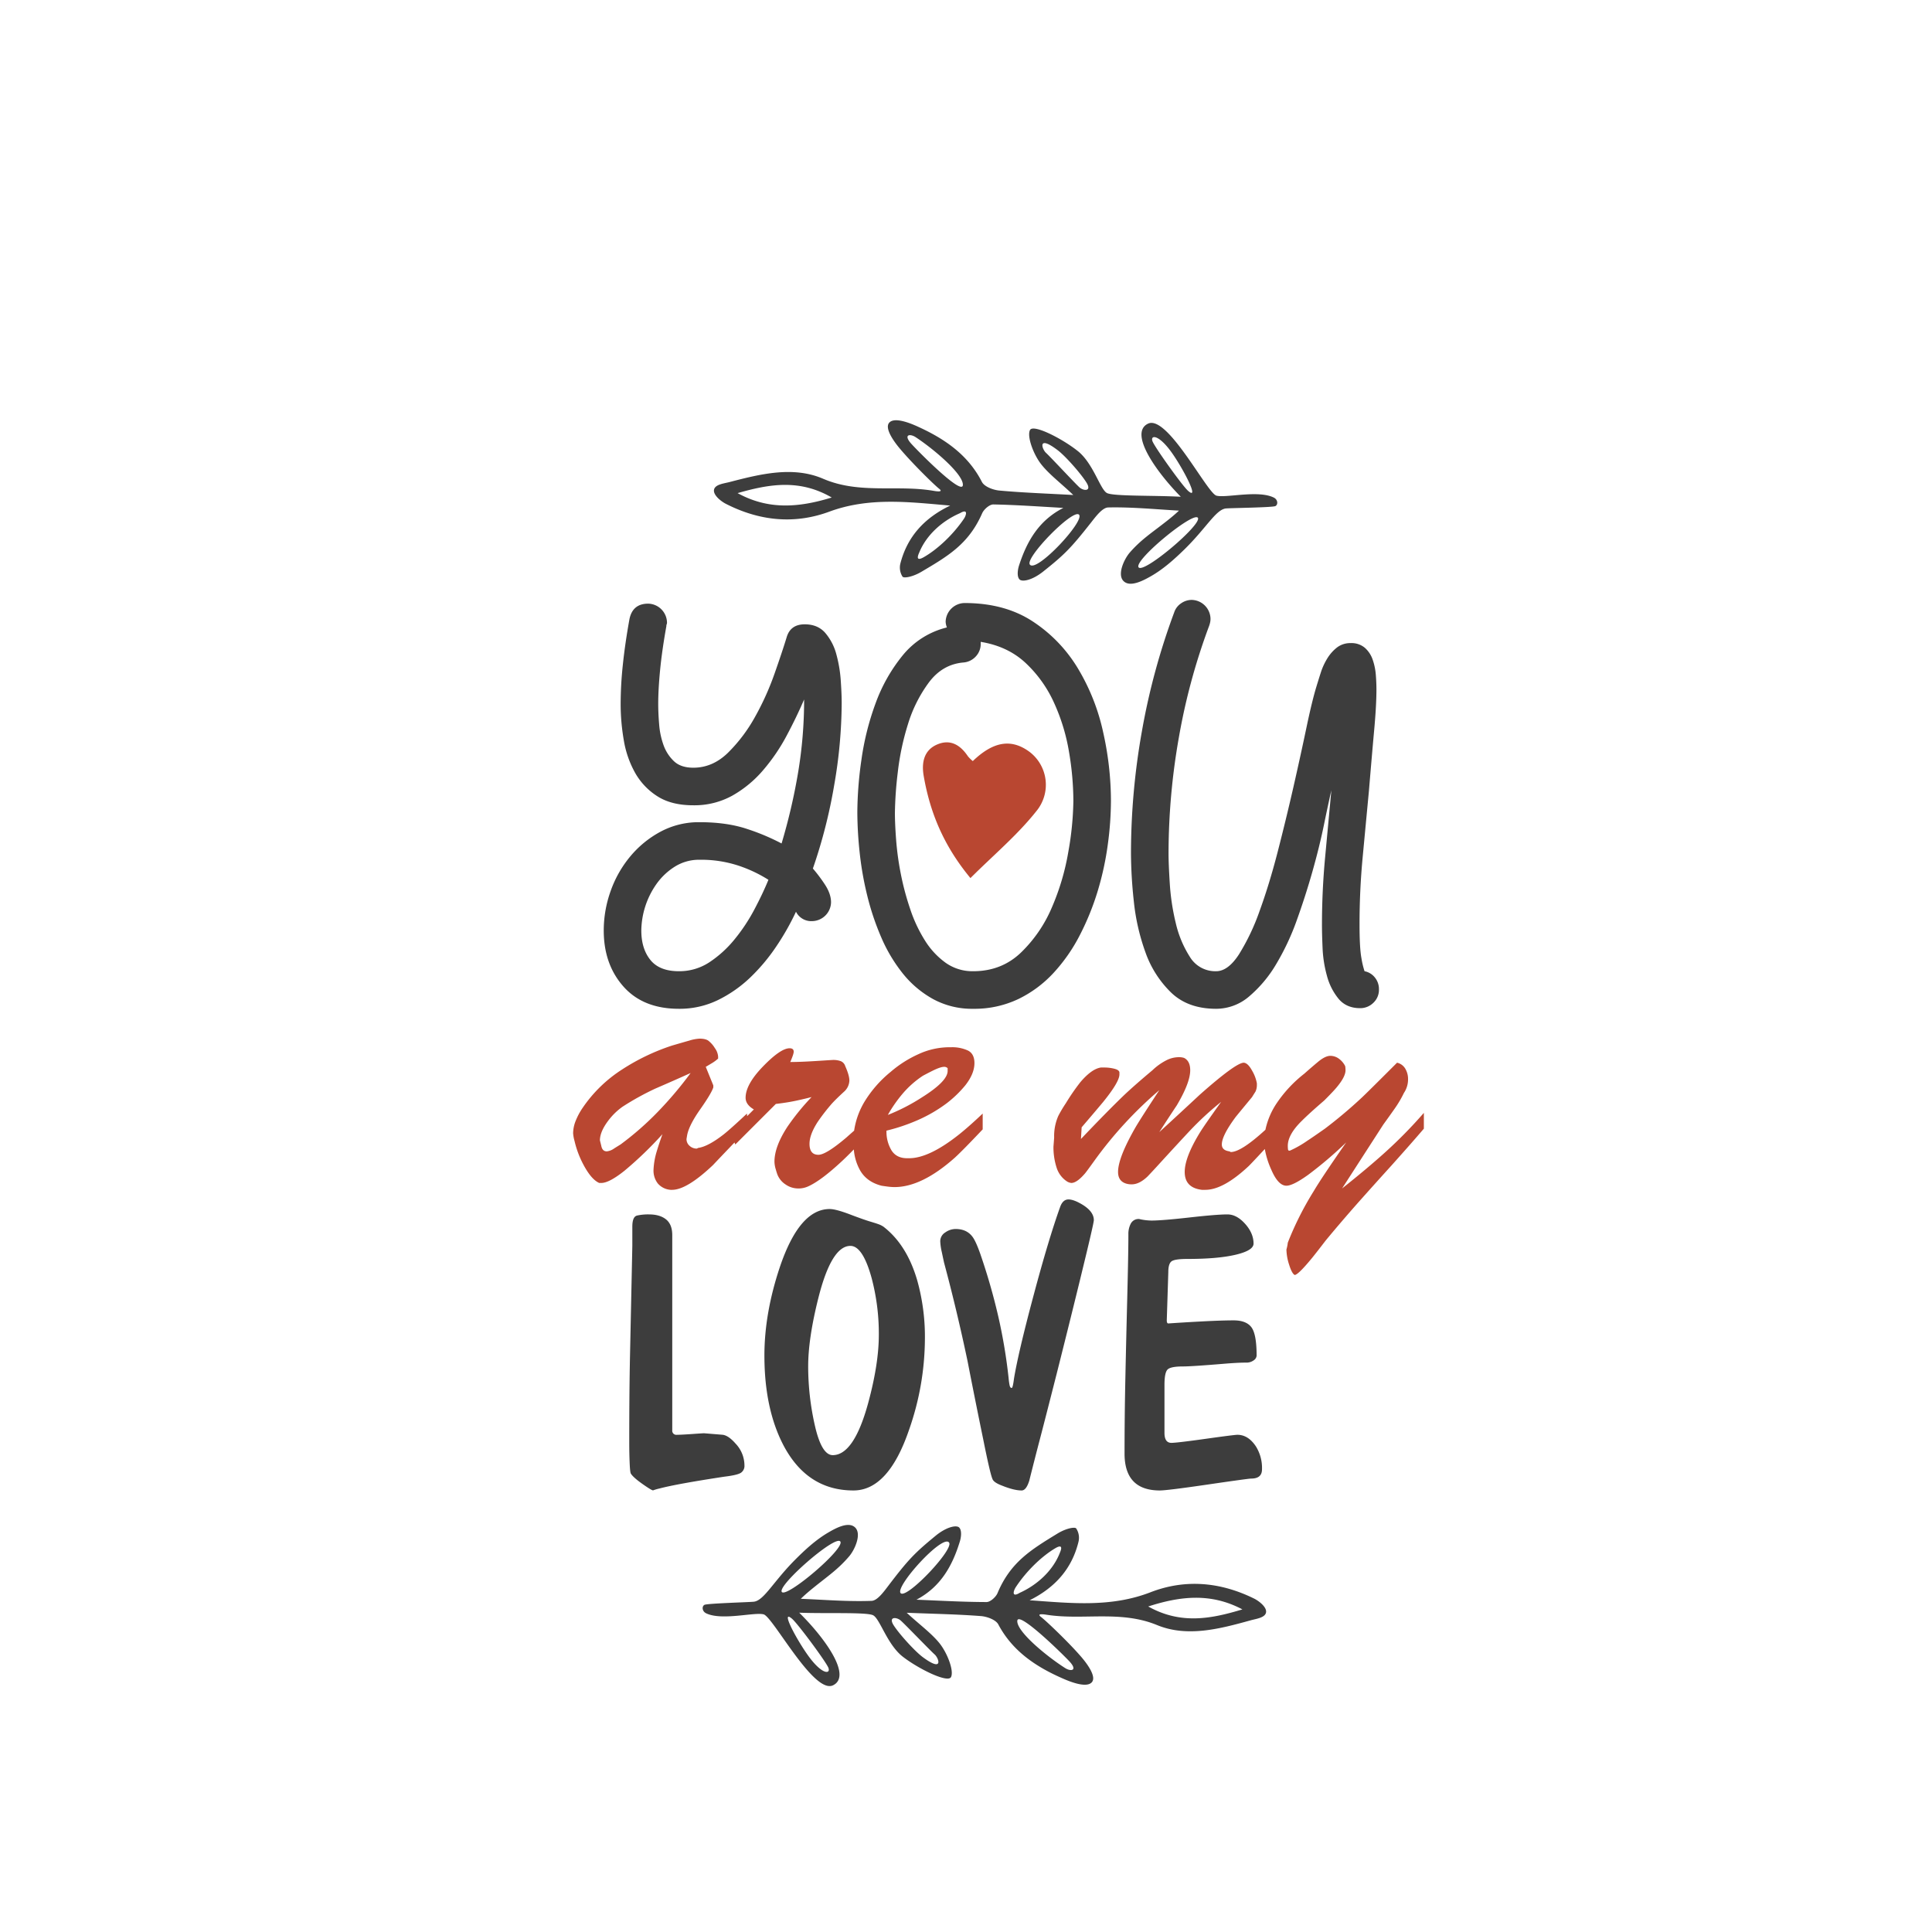 <svg xmlns="http://www.w3.org/2000/svg" viewBox="0 0 1000 1000"><defs><style>.cls-1{fill:#3d3d3d;}.cls-2{fill:#b94731;}</style></defs><title>Valentines_15</title><g id="Layer_15" data-name="Layer 15"><path class="cls-1" d="M351.39,522.148q-18.473,0-28.684-11.506-10.209-11.501-10.208-29.007a60.551,60.551,0,0,1,3.564-20.419,58.055,58.055,0,0,1,10.208-17.988,52.876,52.876,0,0,1,15.72-12.802,41.855,41.855,0,0,1,20.095-4.861q14.26,0,24.796,3.565a113.364,113.364,0,0,1,17.663,7.453,305.545,305.545,0,0,0,8.59-36.948A228.686,228.686,0,0,0,416.211,362.039q-3.887,9.079-9.073,18.799a97.929,97.929,0,0,1-12.156,17.826,59.216,59.216,0,0,1-15.879,13.126,40.522,40.522,0,0,1-20.257,5.023q-11.35,0-18.638-4.699a34.367,34.367,0,0,1-11.505-12.155,51.788,51.788,0,0,1-5.834-16.854,109.97,109.97,0,0,1-1.621-18.798,194.606,194.606,0,0,1,1.135-20.257q1.132-10.855,3.405-23.498,1.614-8.098,9.722-8.103a9.971,9.971,0,0,1,9.724,9.723,2.264,2.264,0,0,1-.162.973,2.213,2.213,0,0,0-.162.973q-2.272,12.639-3.242,22.687-.973,10.05-.973,17.502,0,4.862.486,10.696a40.717,40.717,0,0,0,2.27,10.694,21.39,21.39,0,0,0,5.347,8.265q3.564,3.402,10.049,3.403,10.042,0,17.987-7.779A81.404,81.404,0,0,0,390.769,371.115a141.648,141.648,0,0,0,10.046-22.202q4.05-11.501,6.323-18.96,1.941-6.807,9.397-6.806,6.805,0,10.697,4.538a28.189,28.189,0,0,1,5.671,11.019,68.944,68.944,0,0,1,2.267,13.45q.486,6.975.486,11.831a252.19,252.19,0,0,1-3.888,42.457,268.008,268.008,0,0,1-11.021,43.107,79.016,79.016,0,0,1,5.998,7.94q3.4,5.029,3.402,9.561a9.966,9.966,0,0,1-9.722,9.723,8.84,8.84,0,0,1-8.427-4.861,131.581,131.581,0,0,1-10.211,17.988,96.963,96.963,0,0,1-13.45,16.043,66.27,66.27,0,0,1-16.69,11.667A45.276,45.276,0,0,1,351.39,522.148Zm-19.446-40.513q0,9.404,4.699,15.232,4.696,5.834,14.747,5.835a28.22,28.22,0,0,0,15.879-4.7,57.897,57.897,0,0,0,12.964-11.829,92.656,92.656,0,0,0,10.211-15.396q4.377-8.264,7.293-15.394a70.699,70.699,0,0,0-15.396-7.293,61.906,61.906,0,0,0-20.257-3.079,23.552,23.552,0,0,0-12.802,3.565,33.347,33.347,0,0,0-9.562,9.075,42.714,42.714,0,0,0-7.776,23.984Z"/><path class="cls-1" d="M575.022,414.545a171.401,171.401,0,0,1-1.621,22.525,153.657,153.657,0,0,1-5.185,23.984,135.17,135.17,0,0,1-9.238,22.849A87.956,87.956,0,0,1,545.365,503.513a60.914,60.914,0,0,1-18.311,13.611,52.818,52.818,0,0,1-23.337,5.024,42.075,42.075,0,0,1-20.743-5.024,52.756,52.756,0,0,1-15.717-13.288,80.764,80.764,0,0,1-11.184-18.798,135.744,135.744,0,0,1-7.29-21.878,165.924,165.924,0,0,1-3.891-22.525,201.148,201.148,0,0,1-1.135-20.257,196.83,196.83,0,0,1,2.108-27.063,140.357,140.357,0,0,1,7.293-29.169,85.395,85.395,0,0,1,14.099-24.957,42.387,42.387,0,0,1,22.848-14.423,10.214,10.214,0,0,1-.646-2.917,9.966,9.966,0,0,1,9.722-9.723q20.737,0,35.166,9.399a75.54,75.54,0,0,1,23.496,24.308,108.687,108.687,0,0,1,13.126,33.059A163.417,163.417,0,0,1,575.022,414.545Zm-19.446,0a153.652,153.652,0,0,0-2.27-25.443,100.985,100.985,0,0,0-7.779-25.442,64.665,64.665,0,0,0-14.747-20.581q-9.237-8.585-23.172-10.858v.973a9.348,9.348,0,0,1-2.594,6.644,9.679,9.679,0,0,1-6.482,3.079q-10.696.973-17.663,10.209a70.864,70.864,0,0,0-10.859,21.554,133.45,133.45,0,0,0-5.347,25.28,195.067,195.067,0,0,0-1.459,20.743q0,5.834.648,14.261a149.939,149.939,0,0,0,2.432,17.502,140.042,140.042,0,0,0,4.861,18.149,74.57,74.57,0,0,0,7.617,16.205,40.551,40.551,0,0,0,10.697,11.506,23.972,23.972,0,0,0,14.258,4.376q14.587,0,24.634-9.561a70.748,70.748,0,0,0,16.042-23.336,125.066,125.066,0,0,0,8.59-29.008A159.865,159.865,0,0,0,555.576,414.545Z"/><path class="cls-1" d="M585.392,441.77a361.609,361.609,0,0,1,5.671-63.363A349.779,349.779,0,0,1,607.756,316.989a9.046,9.046,0,0,1,3.564-4.7,9.583,9.583,0,0,1,5.512-1.782,9.966,9.966,0,0,1,9.722,9.723,9.212,9.212,0,0,1-.162,1.782,16.443,16.443,0,0,1-.486,1.783,322.878,322.878,0,0,0-15.717,57.853,345.297,345.297,0,0,0-5.35,60.122q0,5.514.648,15.719a117.425,117.425,0,0,0,3.08,20.257,55.739,55.739,0,0,0,7.293,17.502,15.37,15.37,0,0,0,13.613,7.455q6.151,0,11.829-8.752a113.273,113.273,0,0,0,10.694-22.525q5.023-13.771,9.4-30.79,4.373-17.014,8.103-33.383,3.719-16.362,6.644-30.304,2.914-13.931,5.185-21.392.973-3.235,2.27-7.291a33.146,33.146,0,0,1,3.402-7.455,21.325,21.325,0,0,1,5.023-5.673,11.29,11.29,0,0,1,7.131-2.268,10.624,10.624,0,0,1,7.293,2.43,14.379,14.379,0,0,1,4.053,6.159,31.27,31.27,0,0,1,1.618,7.778q.323,4.057.324,7.617,0,8.105-1.132,20.581-1.14,12.48-2.756,31.924-1.627,17.184-3.242,34.356-1.623,17.184-1.618,34.68,0,12.32.973,17.502a44.115,44.115,0,0,0,1.618,6.806,8.996,8.996,0,0,1,5.347,3.241,9.479,9.479,0,0,1,2.108,6.158,9.173,9.173,0,0,1-2.915,6.968,9.6,9.6,0,0,1-6.806,2.755q-7.136,0-11.184-4.861a31.347,31.347,0,0,1-5.996-11.831,63.251,63.251,0,0,1-2.27-14.261q-.323-7.291-.321-12.153,0-17.503,1.618-34.842,1.618-17.335,3.242-34.841-1.627,7.132-3.891,18.149-2.268,11.023-5.834,23.66-3.568,12.641-8.103,25.281A127.898,127.898,0,0,1,660.585,498.975a65.423,65.423,0,0,1-13.937,16.691,26.2,26.2,0,0,1-17.176,6.482q-14.587,0-23.337-8.427a54.205,54.205,0,0,1-13.288-20.904,110.569,110.569,0,0,1-5.996-26.414A239.713,239.713,0,0,1,585.392,441.77Z"/><path class="cls-2" d="M470.577,599.494h-1.068q-5.513,0-8.092-4.102a18.757,18.757,0,0,1-2.577-10.17,97.405,97.405,0,0,0,16.36-5.53,75.88,75.88,0,0,0,14.94-8.742,58.503,58.503,0,0,0,9.425-9.098q4.801-6.065,4.802-11.596,0-4.813-3.379-6.51a19.456,19.456,0,0,0-8.715-1.695h-1.068a38.2,38.2,0,0,0-15.737,3.548,59.092,59.092,0,0,0-14.496,9.226,60.539,60.539,0,0,0-13.515,15.434,40.537,40.537,0,0,0-5.36,14.963c-1.348,1.201-2.728,2.402-4.065,3.602q-10.495,8.895-14.406,8.891-4.625,0-4.623-5.691,0-4.801,4.268-11.382A100.904,100.904,0,0,1,430.74,571.039q2.491-2.669,6.404-6.225a8.067,8.067,0,0,0,2.491-5.513q0-2.667-2.136-7.47a4.056,4.056,0,0,0-2.312-2.579,11.453,11.453,0,0,0-4.089-.622q-.18,0-8.536.534-8.365.532-13.518.532,1.778-4.088,1.778-5.335c0-1.184-.71-1.779-2.133-1.779q-4.629,0-13.694,9.337-9.073,9.337-9.07,16.274,0,3.56,4.268,6.046l-3.494,3.493-.062-1.359q-8.365,7.828-11.916,10.671-8.184,6.402-13.339,7.114l-.713.356a5.437,5.437,0,0,1-3.734-1.423,4.559,4.559,0,0,1-1.602-3.557l.358-2.134q1.065-5.157,6.759-13.249,5.69-8.092,6.756-11.294v-1.066q-1.958-4.803-3.91-9.604.352-.176,2.845-1.69a19.788,19.788,0,0,0,3.555-2.579v-1.068a8.508,8.508,0,0,0-1.688-4.356,13.599,13.599,0,0,0-2.935-3.469q-1.426-1.421-4.981-1.423a21.194,21.194,0,0,0-5.247.984q-3.467.983-8.981,2.59a110.648,110.648,0,0,0-25.788,12.33,71.096,71.096,0,0,0-20.45,19.836,34.531,34.531,0,0,0-3.648,6.791,17.639,17.639,0,0,0-1.333,6.433,19.742,19.742,0,0,0,.713,3.933,50.327,50.327,0,0,0,4.623,12.33q4.088,7.685,8.181,9.47h1.065q4.092,0,12.095-6.402a192.997,192.997,0,0,0,19.563-18.852q-1.782,4.981-2.845,8.536a38.359,38.359,0,0,0-1.781,9.959,10.823,10.823,0,0,0,2.225,7.026,9.618,9.618,0,0,0,6.669,3.29h.71q7.643,0,21.165-12.805c3.675-3.896,7.416-7.793,11.138-11.69l.42,1.02Q391.079,581.888,401.575,571.394q6.042-.709,10.583-1.69,4.532-.975,7.913-1.867A122.272,122.272,0,0,0,407.621,583.132q-6.759,10.316-6.759,18.139a14.091,14.091,0,0,0,.713,4.091q.176.713.71,2.312a10.849,10.849,0,0,0,4.358,5.425,11.404,11.404,0,0,0,6.314,2.045,11.885,11.885,0,0,0,5.336-1.066q6.755-3.023,17.783-13.339c1.686-1.583,3.653-3.529,5.867-5.795a26.137,26.137,0,0,0,3.271,10.885q3.451,5.945,11.058,7.895c.704.117,1.739.264,3.094.442a28.327,28.327,0,0,0,3.628.267q14.151,0,31.312-15.295,4.243-3.91,14.331-14.582v-8.181q-6.935,6.583-12.271,10.85Q480.89,599.493,470.577,599.494Zm-3.2-33.613a49.574,49.574,0,0,1,10.314-9.069q2.31-1.243,4.802-2.49,4.268-2.134,6.225-2.134a2.677,2.677,0,0,1,.978.177,2.468,2.468,0,0,1,.799.534V554.321q0,5.335-13.339,13.694a100.1,100.1,0,0,1-17.607,9.07A70.31,70.31,0,0,1,467.376,565.88Zm-126.98,9.694a154.747,154.747,0,0,1-19.209,16.806q-.889.532-3.29,2.045a7.948,7.948,0,0,1-3.824,1.512q-2.31,0-2.845-2.845l-.71-2.845q0-4.444,4.268-10.138a33.344,33.344,0,0,1,7.469-7.291,140.005,140.005,0,0,1,17.073-9.425q9.069-3.91,18.141-8.003A195.528,195.528,0,0,1,340.397,575.574Z"/><path class="cls-2" d="M716.715,596.648q-9.073,8.182-22.054,18.496l21.341-33.08q2.843-3.91,5.78-8.092a57.802,57.802,0,0,0,4.892-8.27,12.543,12.543,0,0,0,2.133-7.114,10.448,10.448,0,0,0-1.423-5.424,6.62,6.62,0,0,0-4.268-3.112q-15.119,15.119-18.141,17.962a240.924,240.924,0,0,1-19.206,16.184q-6.583,4.627-9.07,6.225a54.314,54.314,0,0,1-9.07,5.157h-.355c-.355,0-.565-.267-.623-.799a14.78,14.78,0,0,1-.089-1.69q0-5.87,7.293-12.984,3.908-3.91,11.561-10.492,4.62-4.623,6.401-6.759,4.625-5.509,4.623-8.891a14.617,14.617,0,0,0-.087-1.512,1.961,1.961,0,0,0-.268-.978,10.692,10.692,0,0,0-3.555-3.824,7.657,7.657,0,0,0-3.913-1.156q-2.667,0-6.404,3.112-3.732,3.113-7.114,6.135a66.558,66.558,0,0,0-14.049,14.939,38.976,38.976,0,0,0-6.07,14.085c-.052.048-.103.095-.155.143q-12.453,11.383-17.786,11.382l-.71-.355q-3.916-.535-3.913-3.557,0-4.623,7.293-14.406,4.088-4.977,8.358-10.137.532-.887,1.778-2.845a7.855,7.855,0,0,0,.713-3.2v-1.068a20.16,20.16,0,0,0-2.491-6.58q-2.134-3.91-4.268-4.091-4.092,0-22.764,16.539-10.495,9.784-20.986,19.386,4.444-6.937,9.07-13.872,6.935-11.738,6.935-18.139,0-4.803-3.2-6.404a8.868,8.868,0,0,0-3.2-.355,14.2,14.2,0,0,0-5.78,1.512,30.222,30.222,0,0,0-7.382,5.247q-8.713,7.293-14.404,12.626-8.536,8.182-22.588,22.943l.358-6.047q5.509-6.402,11.024-12.982,8.536-10.492,8.536-14.405v-1.068q-.176-1.241-2.667-1.867a21.252,21.252,0,0,0-5.157-.622h-1.778q-4.805.713-10.672,7.646a110.022,110.022,0,0,0-7.469,10.85,65.139,65.139,0,0,0-3.913,6.58,25.872,25.872,0,0,0-2.133,11.204l-.358,4.623a34.198,34.198,0,0,0,1.602,10.85,13.301,13.301,0,0,0,5.512,7.291,5.439,5.439,0,0,0,2.136.711q2.843,0,7.114-4.98.889-1.067,4.978-6.759a207.166,207.166,0,0,1,33.436-36.28q-8.897,13.518-12.095,18.852-9.249,16.006-9.246,23.475,0,4.801,4.268,6.047a9.267,9.267,0,0,0,2.845.355q3.908,0,8.181-4.091,3.375-3.555,6.756-7.291,9.606-10.492,14.94-16.184a160.384,160.384,0,0,1,16.363-15.116q-8.897,12.45-10.851,15.65-8,12.983-8.003,20.63,0,8.182,8.894,9.248h1.778q9.245,0,22.23-12.093c.55-.473,3.44-3.525,8.559-9.037a43.936,43.936,0,0,0,3.357,10.727q3.555,8.27,7.827,8.27,3.375,0,11.203-5.602a205.469,205.469,0,0,0,19.742-16.807q-12.633,18.132-16.718,25.06a162.531,162.531,0,0,0-13.518,26.838,21.517,21.517,0,0,1-.71,3.553,26.907,26.907,0,0,0,1.423,7.91q1.421,4.528,2.845,5.244,1.774,0,9.07-8.886,2.306-2.843,6.935-8.883,7.472-9.061,16.718-19.543,8.536-9.595,17.252-19.2,10.671-11.912,16.894-19.207v-8.18A237.65,237.65,0,0,1,716.715,596.648Z"/><path class="cls-1" d="M335.874,628.575q5.652,0,8.869,2.583,3.216,2.585,3.217,8.148V740.262a2.118,2.118,0,0,0,2.409,2.384q2.21,0,7.835-.397,5.623-.398,6.228-.397l9.641.788q3.015.394,6.63,4.534a16.434,16.434,0,0,1,4.62,11.231,4.292,4.292,0,0,1-1.89,3.944q-1.891,1.182-8.444,1.968-24.645,3.744-33.587,6.11a25.377,25.377,0,0,0-3.379.984q-.792,0-5.562-3.371-4.771-3.371-5.962-5.356-.403-.792-.595-5.655-.201-4.859-.201-10.018v-2.58q0-24.599.4-43.25,1.191-55.94,1.191-56.34v-9.921q0-5.155,2.437-5.751A26.459,26.459,0,0,1,335.874,628.575Z"/><path class="cls-1" d="M478.728,693.267a143.592,143.592,0,0,1-8.148,46.64q-10.733,31.559-28.818,31.555-24.046,0-36.368-23.616-9.736-18.851-9.736-46.241,0-21.832,7.949-45.645,10.134-30.165,25.833-30.167,3.379,0,11.527,3.177,6.356,2.384,9.341,3.276,2.981.893,4.372,1.388a11.799,11.799,0,0,1,2.583,1.289q12.121,9.331,17.489,27.786A108.271,108.271,0,0,1,478.728,693.267ZM440.174,644.871q-9.74,0-16.494,26.579-5.367,21.232-5.367,35.708a137.997,137.997,0,0,0,3.477,30.747q3.476,15.274,9.241,15.273,10.926,0,18.283-26.778,5.564-20.431,5.565-35.507a112.329,112.329,0,0,0-3.776-29.559Q446.529,644.874,440.174,644.871Z"/><path class="cls-1" d="M528.803,771.462q-3.979,0-10.334-2.58-4.172-1.589-4.769-3.371-1.195-2.583-4.771-20.441-4.172-20.239-8.148-40.678-5.564-26.394-12.123-50.802-.398-1.782-1.191-5.554a30.097,30.097,0,0,1-.797-5.56,5.359,5.359,0,0,1,2.586-4.563,9.303,9.303,0,0,1,5.364-1.786q5.564,0,8.545,3.778,1.79,2.189,4.176,8.942a317.101,317.101,0,0,1,9.241,31.996,276.198,276.198,0,0,1,5.465,32.393,33.902,33.902,0,0,0,.498,3.676q.298,1.488,1.093,1.49.595,0,1.191-4.769,2.184-13.312,10.038-42.727,7.845-29.412,13.811-46.053,1.388-4.025,4.372-4.028,2.78,0,7.354,2.783,5.761,3.576,5.761,7.949,0,1.593-6.359,27.623-4.574,18.884-12.718,51.272-6.163,24.251-8.844,34.481-2.683,10.235-5.465,21.364Q531.185,771.462,528.803,771.462Z"/><path class="cls-1" d="M582.066,752.357q0-18.901.397-37.813.394-18.905.992-42.389.595-23.484.598-33.235a11.374,11.374,0,0,1,1.291-5.671,4.515,4.515,0,0,1,4.271-2.289,29.636,29.636,0,0,0,6.359.795q5.564,0,19.675-1.59,14.109-1.587,19.675-1.589,4.767,0,9.14,4.869,4.369,4.872,4.374,10.233,0,3.576-9.244,5.764-9.241,2.189-24.939,2.186-6.759,0-8.346,1.291-1.593,1.296-1.59,5.467l-.797,25.039c0,1.062.266,1.59.797,1.59q8.742-.6,18.283-1.093,9.539-.495,15.499-.498,6.562,0,9.241,3.578,2.683,3.576,2.683,14.705a3.225,3.225,0,0,1-1.49,2.384,6.354,6.354,0,0,1-4.073,1.194q-4.176,0-11.329.595-16.696,1.392-21.266,1.392-6.36,0-7.947,1.599-1.593,1.597-1.59,7.989V741.629q0,5.191,3.578,5.191,2.78,0,17.685-2.085,14.905-2.088,16.494-2.088,5.564,0,9.54,5.962a21.057,21.057,0,0,1,3.181,11.924q0,4.767-5.565,4.769-1.392,0-22.456,3.08Q604.121,771.463,600.349,771.462,582.06,771.462,582.066,752.357Z"/><path class="cls-2" d="M502.298,454.493c-14.007-16.911-20.952-34.137-24.198-52.891-1.153-6.663-.032-13.397,7.212-16.361,6.771-2.771,11.85.486,15.672,6.193a17.128,17.128,0,0,0,2.536,2.494C514.243,383.629,523.573,382.209,533,389.245a21.415,21.415,0,0,1,3.433,30.586C526.641,432.201,514.282,442.54,502.298,454.493Z"/><path class="cls-1" d="M375.692,260.77c17.197,8.793,35.318,10.806,53.549,4.065,20.674-7.643,41.509-4.96,62.587-3.148-13.247,6.33-22.194,15.962-25.807,30.032a8.763,8.763,0,0,0,1.127,6.769c.718.908,5.269.13,9.744-2.515,13.754-8.131,24.5-14.361,31.483-30.32.893-2.042,3.823-4.583,5.765-4.548,12.091.224,24.17,1.116,36.253,1.787-12.754,6.491-18.934,17.4-22.954,29.857-.685,2.124-1.162,5.569.207,7.101s6.631.495,12.298-4.014c10.932-8.697,14.243-11.972,24.842-25.446,2.472-3.142,5.83-7.666,8.829-7.732,12.189-.27,24.411.961,36.621,1.639-2.88,2.735-5.992,5.131-7.686,6.448-6.872,5.345-12.099,8.764-17.741,15.21-2.919,3.335-6.687,11.382-3.274,14.803s10.307-.3,14.256-2.558c6.284-3.593,11.91-8.61,17.143-13.713,11.364-11.077,16.313-20.621,21.489-21.301,1.839-.241,24.285-.488,25.73-1.241s1.287-3.328-.779-4.372c-8.083-4.084-24.942.323-29.77-1.029s-25.346-42.028-35.377-37.262c-10.031,4.766,4.067,24.76,16.944,37.841-13.651-.758-34.605-.185-38.151-1.897s-7.042-15.286-15.144-21.754-23.11-14.127-24.756-10.881,1.733,12.562,5.832,17.756,10.254,9.812,16.584,15.863c-14.019-.778-26.217-1.186-38.35-2.311-3.175-.294-7.706-2.021-8.949-4.452-7.306-14.296-19.651-22.526-33.5-28.776-4.236-1.912-11.752-4.792-14.416-1.953s2.3,9.694,5.151,13.13c6.141,7.405,17.905,18.999,20.618,21.122s-2.334,1.181-3.002,1.067c-18.826-3.229-38.206,1.859-57.011-6.221-15.596-6.701-32.489-2.457-48.557,1.716-2.797.726-7.387,1.189-7.941,3.912S373.088,259.438,375.692,260.77Zm244.321,7.234c2.337,3.364-28.355,29.364-30.704,25.601C586.96,289.841,617.676,264.641,620.013,268.004Zm-23.519-39.69c-1.025-2.926,2.476-3.622,8.488,3.934s16.683,27.653,9.99,21.83C611.988,251.482,597.519,231.24,596.494,228.314Zm-55.072,6.095c-2.185-1.982-4.591-9.53,6.156-1.291,4.027,3.087,11.957,12.086,14.803,16.7,2.846,4.614-1.51,4.343-3.624,2.47S543.608,236.391,541.423,234.409Zm17.048,31.961c3.288,3.15-21.959,30.241-25.378,25.896C530.21,288.94,555.261,263.294,558.47,266.369Zm-59.525,2.113c-5.551,8.19-13.589,15.792-20.842,19.93-2.798,1.596-3.866,1.032-2.327-2.369,3.81-9.418,12.294-16.633,21.102-20.421C501.251,263.045,500.115,266.756,498.945,268.482Zm-27.091-38.603c-4.56-4.972-.885-5.557,2.102-3.59,9.474,6.236,24.732,19.193,24.423,24.774S475.997,234.397,471.854,229.88Zm-41.358,27.63c-17.011,5.223-32.723,6.528-48.716-2.272C397.998,250.599,413.735,247.783,430.496,257.509Z"/><path class="cls-1" d="M649.065,827.393c-17.332-8.523-35.483-10.252-53.606-3.227-20.552,7.966-41.427,5.609-62.53,4.127,13.146-6.536,21.942-16.307,25.334-30.432a8.763,8.763,0,0,0-1.232-6.751c-.732-.897-5.271-.048-9.704,2.667-13.625,8.345-24.273,14.743-31.004,30.808-.861,2.055-3.75,4.643-5.693,4.637-12.093-.034-24.185-.738-36.277-1.219,12.651-6.69,18.659-17.694,22.484-30.212.652-2.134,1.075-5.587-.318-7.097s-6.638-.391-12.233,4.206c-10.794,8.867-14.054,12.193-24.441,25.831-2.422,3.18-5.71,7.757-8.707,7.87-12.183.46-24.423-.579-36.643-1.066,2.837-2.78,5.911-5.224,7.584-6.567,6.787-5.452,11.96-8.953,17.501-15.486,2.866-3.38,6.508-11.485,3.042-14.853s-10.301.462-14.214,2.781c-6.227,3.691-11.773,8.796-16.927,13.979-11.189,11.254-15.988,20.874-21.153,21.634-1.835.27-24.274.868-25.707,1.643-1.433.775-1.235,3.348.847,4.359,8.146,3.957,24.934-.713,29.783.563s26.001,41.626,35.956,36.704c9.955-4.922-4.454-24.694-17.534-37.572,13.661.544,34.604-.356,38.176,1.3s7.28,15.174,15.482,21.514,23.328,13.764,24.923,10.492-1.929-12.534-6.109-17.662-10.406-9.65-16.83-15.601c14.029.559,26.233.775,38.381,1.711,3.179.245,7.737,1.9,9.017,4.311,7.528,14.18,20.001,22.216,33.946,28.248,4.266,1.845,11.826,4.608,14.444,1.727s-2.452-9.656-5.356-13.048c-6.256-7.308-18.201-18.716-20.946-20.797-2.745-2.08,2.315-1.218,2.985-1.114,18.874,2.934,38.172-2.456,57.101,5.329,15.699,6.457,32.523,1.949,48.524-2.476,2.785-.77,7.367-1.304,7.879-4.036S651.69,828.684,649.065,827.393ZM404.66,823.982c-2.389-3.327,27.893-29.804,30.3-26.078C437.368,801.631,407.049,827.309,404.66,823.982ZM428.797,863.3c1.07,2.909-2.42,3.66-8.548-3.8s-17.114-27.389-10.33-21.671C412.943,840.378,427.727,860.39,428.797,863.3Zm54.969-6.956c2.216,1.948,4.739,9.457-6.135,1.387-4.075-3.024-12.144-11.897-15.063-16.466-2.918-4.569,1.442-4.366,3.585-2.526S481.551,854.396,483.767,856.344ZM466.221,824.654c-3.337-3.099,21.483-30.581,24.97-26.29C494.125,801.644,469.478,827.679,466.221,824.654Zm59.485-3.044c5.422-8.276,13.34-16.003,20.528-20.254,2.772-1.64,3.85-1.092,2.364,2.333-3.662,9.477-12.032,16.823-20.78,20.749C523.486,827.083,524.563,823.354,525.706,821.61Zm27.692,38.174c4.638,4.9.972,5.542-2.046,3.622-9.571-6.087-25.03-18.804-24.807-24.389S549.184,855.332,553.398,859.784Zm40.92-28.273c16.927-5.489,32.617-7.04,48.746,1.509C626.921,837.912,611.23,840.973,594.318,831.511Z"/></g></svg>